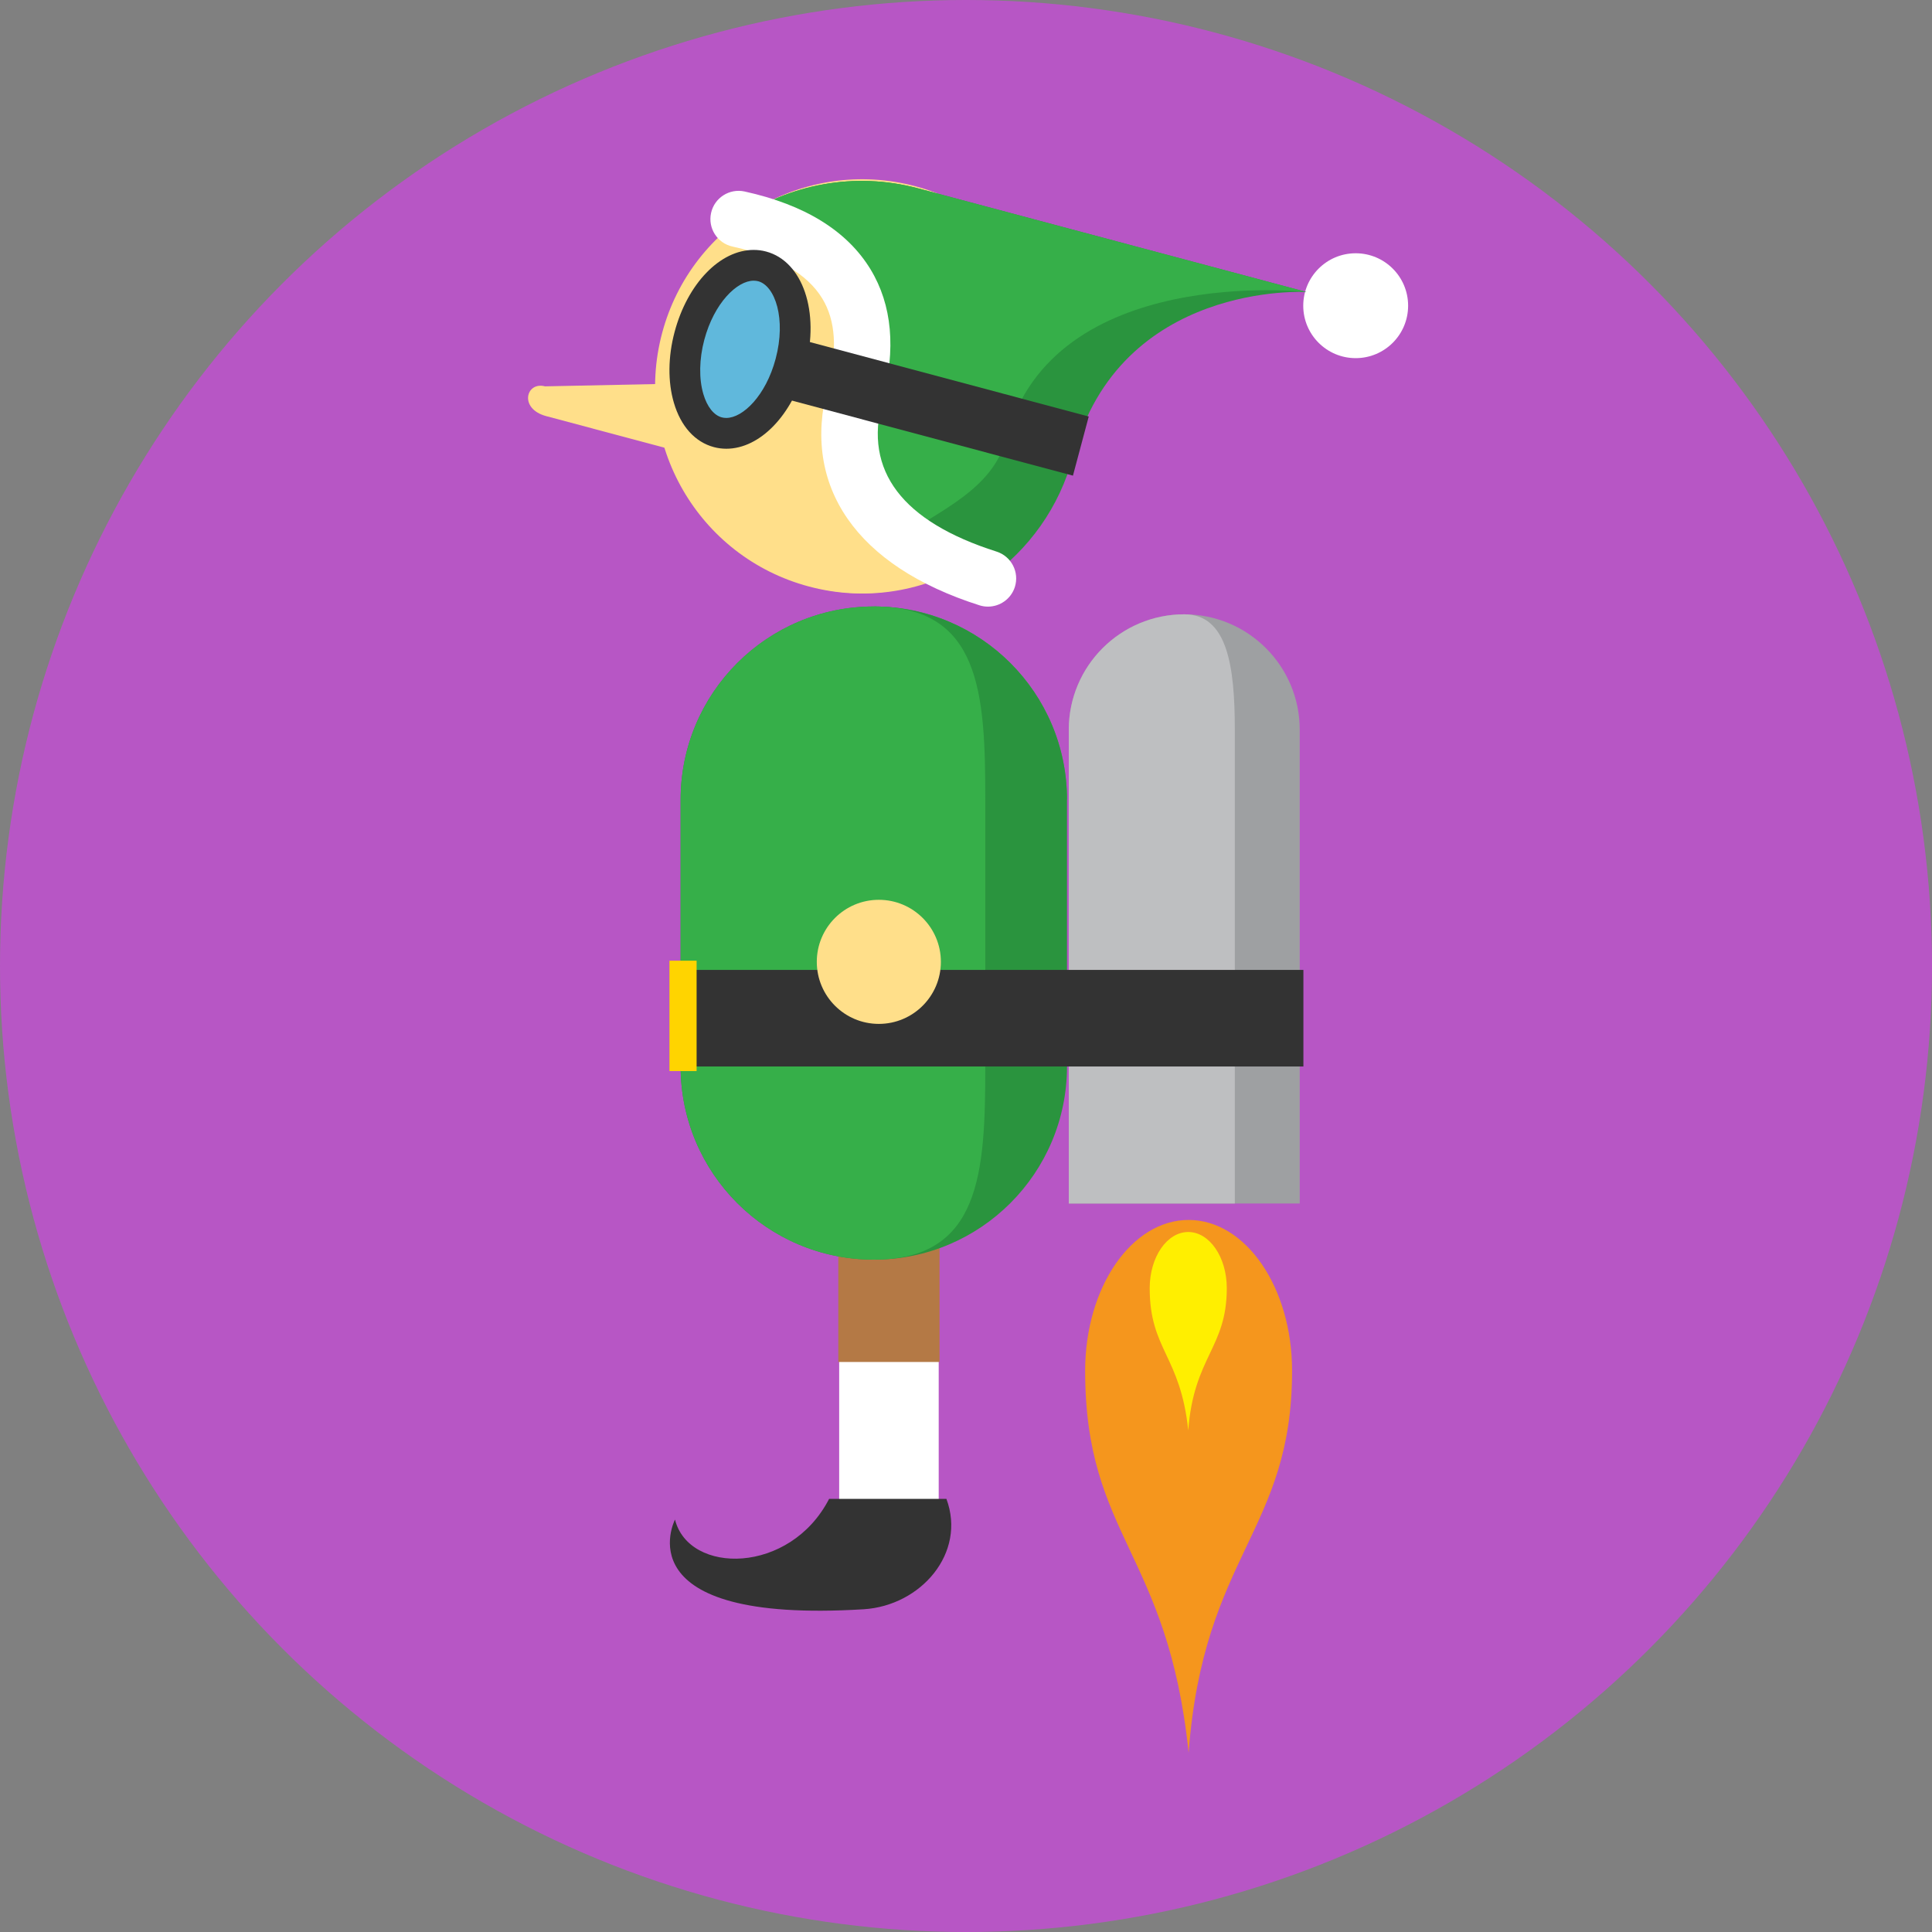 <?xml version="1.0" encoding="iso-8859-1"?>
<!-- Generator: Adobe Illustrator 18.0.0, SVG Export Plug-In . SVG Version: 6.00 Build 0)  -->
<!DOCTYPE svg PUBLIC "-//W3C//DTD SVG 1.1//EN" "http://www.w3.org/Graphics/SVG/1.1/DTD/svg11.dtd">
<svg version="1.1" xmlns="http://www.w3.org/2000/svg" xmlns:xlink="http://www.w3.org/1999/xlink" x="0px" y="0px"
	 viewBox="0 0 100.144 100.144" style="enable-background:new 0 0 100.144 100.144;" xml:space="preserve">
<rect x="0" y="0" width="100.144" height="100.144" fill="#808080" stroke="none"/>
<g id="_x31_6-jetpack">
	<circle style="fill:#B756C5;" cx="50.072" cy="50.072" r="50.072"/>
	<circle style="fill:#FFFFFF;" cx="70.271" cy="15.846" r="2.718"/>
	<polyline style="fill:#FFFFFF;" points="43.498,66.263 43.498,78.646 48.657,78.646 48.657,66.263 	"/>
	<path style="fill:#B47945;" d="M47.495,59.527c-3.479,0-4.042,1.741-4.042,3.557v7.514h5.248V59.625L47.495,59.527z"/>
	<path style="fill:#FFDF8A;" d="M34.998,18.149c-1.426,5.344,1.747,10.833,7.092,12.259l0,0c5.347,1.427,10.832-1.75,12.259-7.094
		l0,0c1.425-5.341-1.747-10.831-7.093-12.258l0,0C41.91,9.63,36.424,12.807,34.998,18.149L34.998,18.149z"/>
	<path style="fill:#FFDF8A;" d="M34.322,17.259c-1.528,5.727,1.874,11.611,7.603,13.141l0,0c5.73,1.529,11.61-1.877,13.139-7.604
		l0,0c1.528-5.726-1.873-11.608-7.603-13.139l0,0C41.731,8.128,35.85,11.534,34.322,17.259L34.322,17.259z"/>
	<path style="fill:#FFDF8A;" d="M41.247,22.52l7.045-5.852c0,0-1.169,11.783-7.019,8.74L41.247,22.52z"/>
	<path style="fill:#37B14A;" d="M55.306,41.452c0-5.53-4.481-10.015-10.011-10.015"/>
	<path style="fill:#2A943E;" d="M35.28,55.278c0,5.53,4.484,10.016,10.016,10.016c5.529,0,10.011-4.485,10.011-10.016V41.452
		c0-5.53-4.481-10.015-10.011-10.015c-5.531,0-10.016,4.484-10.016,10.015V55.278z"/>
	<path style="fill:#36AF49;" d="M35.28,55.278c0,5.53,4.484,10.016,10.016,10.016c5.529,0,5.776-4.485,5.776-10.016V41.452
		c0-5.53-0.247-10.015-5.776-10.015c-5.531,0-10.016,4.484-10.016,10.015V55.278z"/>
	<path style="fill:#333333;" d="M49.057,77.694h-6.081c-2.027,3.933-7.271,3.933-7.988,1.072c0,0-2.8,5.423,9.779,4.649
		C47.739,83.23,50.1,80.497,49.057,77.694z"/>
	<path style="fill:#FFDF8A;" d="M38.059,19.823l-9.808,0.203c-0.987-0.264-1.367,1.162,0.059,1.543l10.859,2.898L38.059,19.823z"/>
	<path style="fill:#F5961D;" d="M61.611,90.853c0.772-10.288,5.363-11.465,5.363-19.802c0-4.317-2.402-7.816-5.363-7.816
		c-2.961,0-5.363,3.499-5.363,7.816C56.248,79.649,60.538,80.431,61.611,90.853z"/>
	<path style="fill:#FFEF00;" d="M61.592,74.148c0.288-3.833,1.998-4.272,1.998-7.377c0-1.608-0.896-2.911-1.998-2.911
		c-1.104,0-1.998,1.303-1.998,2.911C59.594,69.973,61.191,70.265,61.592,74.148z"/>
	<path style="fill:#9EA0A2;" d="M67.371,62.382V37.828c0-3.305-2.68-5.985-5.984-5.985c-3.307,0-5.987,2.681-5.987,5.985v24.555"/>
	<path style="fill:#BEBFC1;" d="M64.006,62.382V37.828c0-3.305-0.384-5.985-2.619-5.985c-3.307,0-5.987,2.681-5.987,5.985v24.555"/>
	<rect x="35.28" y="50.275" style="fill:#333333;" width="32.281" height="5.006"/>
	<rect x="34.701" y="49.797" style="fill:#FFD400;" width="1.407" height="5.721"/>
	<path style="fill:#2A943E;" d="M55.623,23.646c-0.711,2.668-2.319,4.859-4.412,6.336c-3.663-1.165-8.413-3.851-6.888-9.573
		c1.532-5.737-1.966-8.163-6.04-9.058c2.631-1.789,5.992-2.472,9.309-1.586l20.127,5.371C67.719,15.136,58.048,14.564,55.623,23.646
		z"/>
	<path style="fill:#36AF49;" d="M52.163,22.721c-0.712,2.67-3.477,3.732-5.568,5.208c-3.662-1.166-3.797-1.798-2.271-7.521
		c1.532-5.737-1.966-8.163-6.04-9.058c2.631-1.789,5.992-2.472,9.309-1.586l20.127,5.371C67.719,15.136,54.587,13.64,52.163,22.721z
		"/>
	<path style="fill:#FFFFFF;" d="M51.211,31.444c-0.146,0-0.296-0.021-0.443-0.069c-6.374-2.027-9.237-6.162-7.856-11.342
		c0.503-1.884,0.406-3.418-0.289-4.558c-0.78-1.283-2.346-2.19-4.652-2.695c-0.788-0.172-1.287-0.951-1.113-1.74
		c0.172-0.788,0.951-1.286,1.74-1.114c3.116,0.684,5.309,2.039,6.522,4.029c1.125,1.849,1.333,4.147,0.616,6.832
		c-0.966,3.621,1.025,6.247,5.919,7.804c0.77,0.245,1.193,1.067,0.949,1.836C52.405,31.047,51.831,31.444,51.211,31.444z"/>
	
		<rect x="39.875" y="19.412" transform="matrix(0.966 0.258 -0.258 0.966 7.04 -11.691)" style="fill:#333333;" width="16.442" height="3.172"/>
	
		<ellipse transform="matrix(0.966 0.258 -0.258 0.966 5.964 -9.275)" style="fill:#60B8DC;" cx="38.357" cy="18.107" rx="2.711" ry="4.449"/>
	<path style="fill:#333333;" d="M37.648,23.26c-0.218,0-0.434-0.028-0.643-0.084c-0.979-0.261-1.716-1.077-2.075-2.299
		c-0.318-1.082-0.306-2.387,0.038-3.675c0.668-2.501,2.354-4.248,4.098-4.248c0.219,0,0.436,0.027,0.645,0.084
		c1.899,0.506,2.794,3.13,2.035,5.974C41.078,21.513,39.393,23.26,37.648,23.26z M39.065,14.549c-0.855,0-2.045,1.146-2.558,3.065
		c-0.265,0.993-0.283,2.018-0.049,2.812c0.193,0.657,0.542,1.098,0.956,1.209c0.075,0.02,0.154,0.029,0.233,0.029
		c0.855,0,2.046-1.146,2.558-3.066c0.555-2.079-0.032-3.788-0.906-4.021C39.224,14.558,39.145,14.549,39.065,14.549z"/>
	<circle style="fill:#FFDF8A;" cx="45.554" cy="49.857" r="3.216"/>
</g>
<g id="Layer_1">
</g>
</svg>
